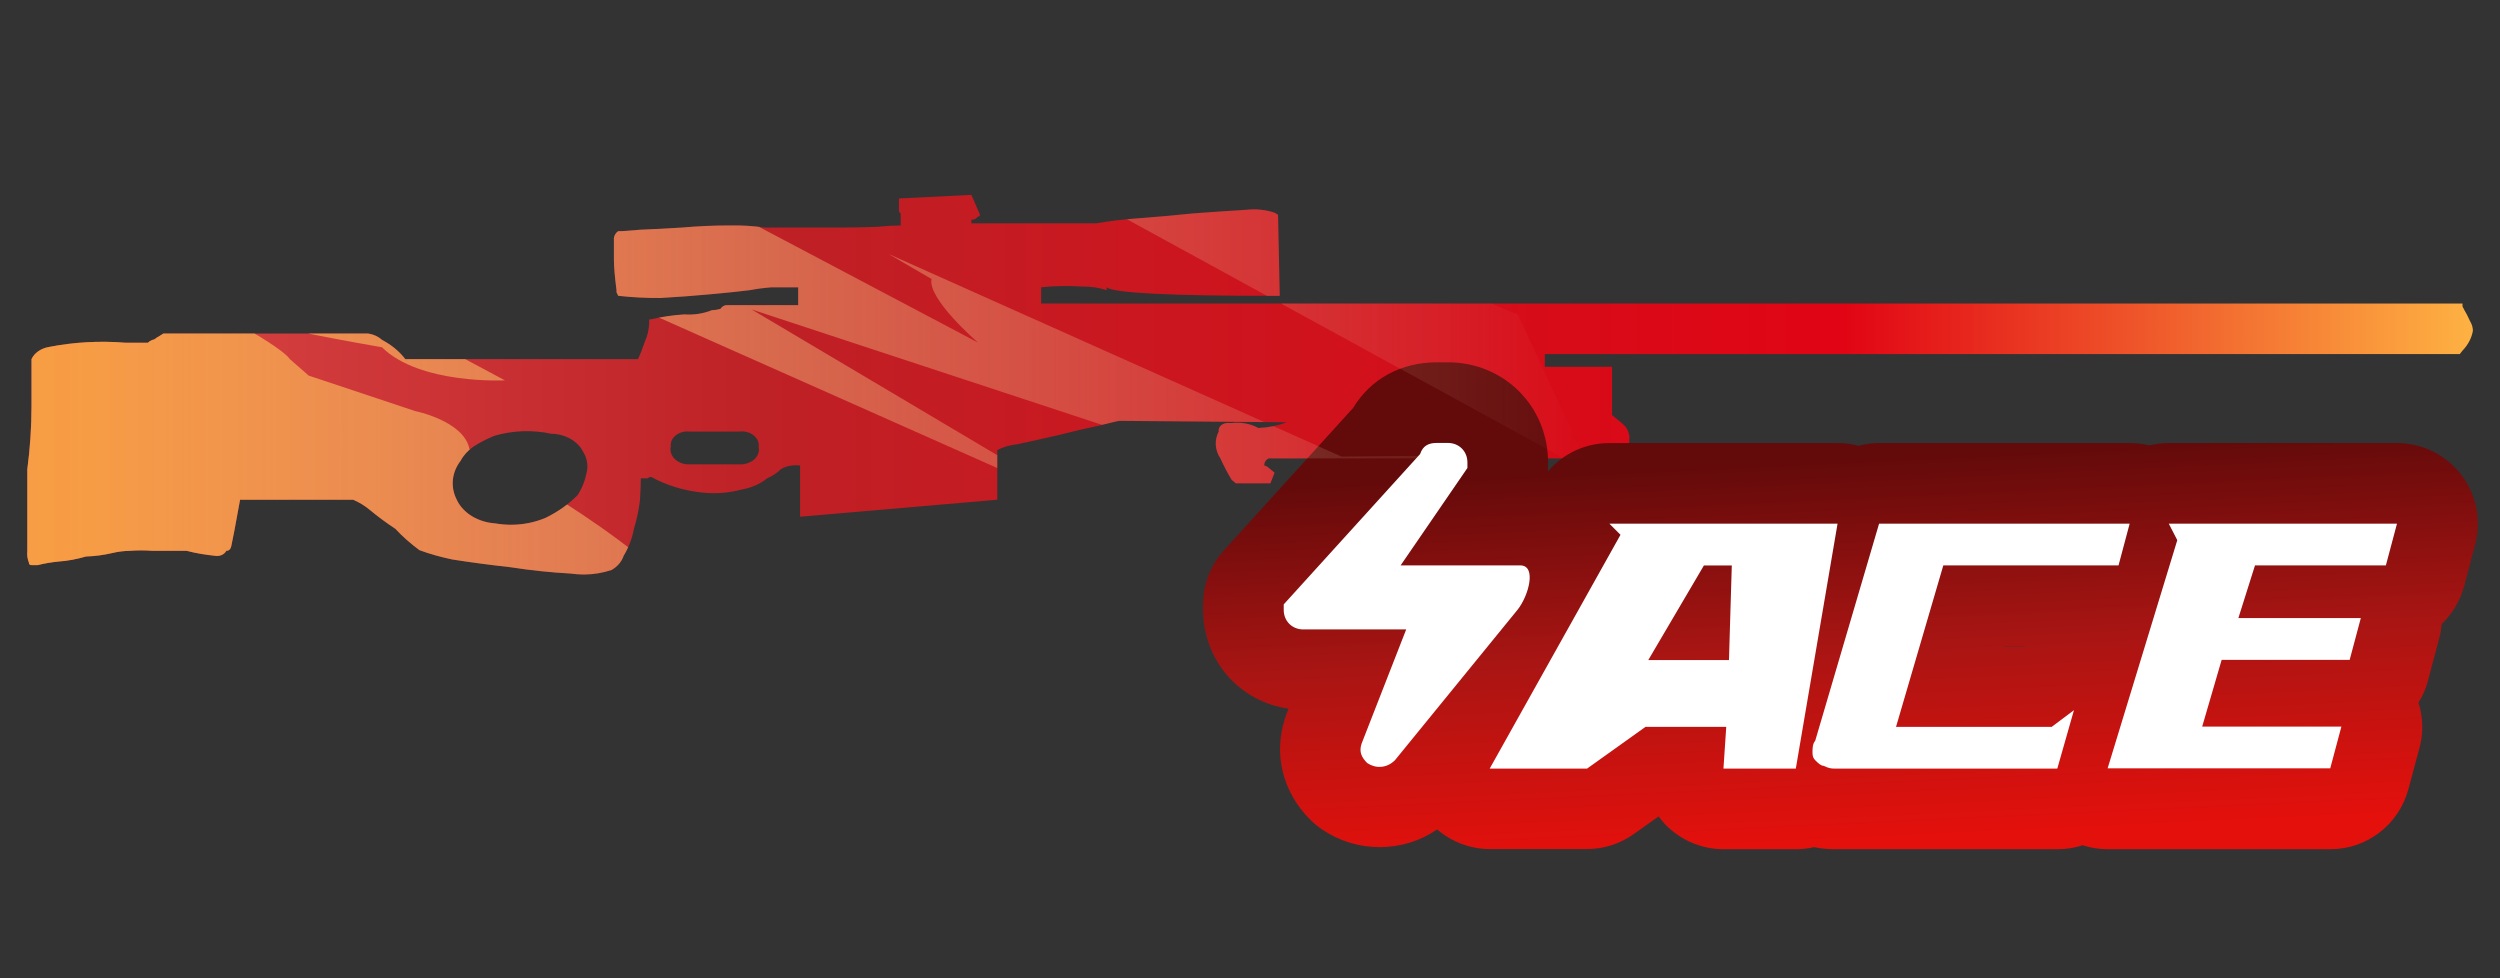 <?xml version="1.0" encoding="utf-8"?>
<!-- Generator: Adobe Illustrator 16.0.0, SVG Export Plug-In . SVG Version: 6.00 Build 0)  -->
<!DOCTYPE svg PUBLIC "-//W3C//DTD SVG 1.1//EN" "http://www.w3.org/Graphics/SVG/1.1/DTD/svg11.dtd">
<svg version="1.1" id="case1" xmlns="http://www.w3.org/2000/svg" xmlns:xlink="http://www.w3.org/1999/xlink" x="0px" y="0px"
	 width="92px" height="36px" viewBox="0 0 92 36" enable-background="new 0 0 92 36" xml:space="preserve">
<rect x="0" y="0" width="92" height="36" fill="#333333" stroke="none"/>
<linearGradient id="shape_1_" gradientUnits="userSpaceOnUse" x1="-125.38" y1="-1367.248" x2="-35.378" y2="-1367.248" gradientTransform="matrix(1 0 0 -1 126.38 -1353.091)">
	<stop  offset="0" style="stop-color:#DC4A49"/>
	<stop  offset="0.301" style="stop-color:#BE2126"/>
	<stop  offset="0.742" style="stop-color:#E10414"/>
	<stop  offset="1" style="stop-color:#FEB243"/>
</linearGradient>
<path id="shape" fill="url(#shape_1_)" d="M27.189,15.883c0.058-0.009,0.116-0.011,0.174-0.006c0.341,0.028,0.59,0.276,0.555,0.556
	c0.012,0.051,0.015,0.103,0.01,0.155c-0.036,0.304-0.366,0.529-0.739,0.499h-1.775c-0.063,0.005-0.127,0.003-0.19-0.007
	c-0.368-0.057-0.608-0.347-0.539-0.646c-0.005-0.047-0.004-0.094,0.007-0.142c0.062-0.276,0.385-0.458,0.722-0.408L27.189,15.883
	L27.189,15.883z M18.22,19.26c-0.62-0.043-1.159-0.365-1.396-0.838V18.42c-0.257-0.474-0.211-1.023,0.126-1.463
	c0.107-0.202,0.27-0.381,0.475-0.524c0.238-0.152,0.492-0.283,0.762-0.393c0.672-0.2,1.403-0.228,2.095-0.079
	c0.515,0.008,0.975,0.266,1.171,0.655c0.159,0.25,0.204,0.537,0.127,0.811c-0.055,0.274-0.162,0.54-0.317,0.786
	c-0.328,0.334-0.724,0.617-1.173,0.837c-0.4,0.173-0.842,0.261-1.288,0.261C18.607,19.311,18.412,19.293,18.22,19.26 M35.715,7.173
	l-2.633,0.131v0.417c-0.011,0.05,0.014,0.101,0.063,0.131v0.444c-0.298,0.005-0.594,0.022-0.889,0.052
	c-0.422,0.017-0.876,0.026-1.362,0.026h-2.757c-0.418-0.06-0.843-0.086-1.268-0.078c-0.593,0-1.186,0.026-1.775,0.078
	c-0.549,0.035-1.057,0.061-1.522,0.079l-0.667,0.052H22.75l-0.063,0.053c-0.076,0.083-0.109,0.186-0.095,0.288v0.706
	c0,0.261,0.032,0.637,0.095,1.125v0.079l0.063,0.13c0.514,0.057,1.032,0.084,1.551,0.08c0.633-0.034,1.227-0.08,1.775-0.131
	c0.592-0.052,1.099-0.105,1.522-0.157c0.261-0.05,0.525-0.085,0.792-0.104h0.983v0.656h-2.664c-0.084,0.018-0.153,0.066-0.19,0.131
	c-0.101,0.033-0.208,0.051-0.317,0.052c-0.314,0.127-0.665,0.182-1.014,0.157c-0.418,0.025-0.833,0.086-1.235,0.183H23.89v0.158
	c-0.01,0.223-0.063,0.442-0.155,0.652c-0.105,0.296-0.189,0.515-0.254,0.653h-8.566c-0.217-0.284-0.508-0.525-0.853-0.706
	c-0.133-0.122-0.311-0.205-0.507-0.235H6.01c-0.106,0.069-0.191,0.122-0.254,0.156C5.717,12.472,5.662,12.5,5.601,12.51l-0.096,0.05
	l-0.061,0.052H4.616c-0.944-0.077-1.898-0.024-2.822,0.158c-0.29,0.051-0.528,0.218-0.634,0.444v1.727
	c0,0.777-0.053,1.555-0.155,2.328v3.008c-0.016,0.146,0.006,0.302,0.062,0.439c-0.001,0.01-0.001,0.016-0.001,0.021
	c0.006,0.033,0.049,0.063,0.095,0.059h0.228c0.246-0.063,0.501-0.104,0.759-0.131c0.346-0.023,0.687-0.09,1.016-0.186
	c0.333-0.01,0.663-0.055,0.983-0.131c0.205-0.049,0.42-0.074,0.634-0.078c0.274-0.021,0.55-0.021,0.824,0H6.87
	c0.351,0.094,0.712,0.149,1.078,0.187c0.163,0.017,0.316-0.063,0.38-0.187c0.105,0,0.169-0.067,0.191-0.211
	c0.041-0.176,0.146-0.729,0.316-1.67h4.16c0.222,0.097,0.424,0.217,0.602,0.366c0.301,0.251,0.619,0.485,0.953,0.706
	c0.265,0.284,0.562,0.547,0.887,0.786c0.389,0.143,0.791,0.254,1.204,0.341c0.655,0.104,1.374,0.2,2.156,0.287
	c0.732,0.115,1.473,0.192,2.218,0.233c0.143,0.021,0.287,0.031,0.431,0.033h0.08c0.335-0.004,0.668-0.062,0.979-0.166
	c0.221-0.125,0.377-0.313,0.445-0.521c0.188-0.313,0.317-0.647,0.379-0.996c0.105-0.343,0.179-0.69,0.222-1.044
	c0.02-0.315,0.031-0.586,0.031-0.812h0.253c0.031-0.031,0.078-0.05,0.126-0.053c0.56,0.309,1.201,0.505,1.87,0.576
	c0.49,0.055,0.987,0.019,1.456-0.109c0.36-0.061,0.69-0.207,0.951-0.418c0.195-0.084,0.367-0.201,0.507-0.34
	c0.204-0.113,0.454-0.159,0.698-0.127v1.885l7.257-0.626V16.56c0.222-0.112,0.471-0.183,0.73-0.21
	c0.485-0.104,0.993-0.217,1.523-0.339c0.549-0.139,1.034-0.253,1.456-0.34c0.487-0.12,0.75-0.184,0.793-0.184l6.149,0.053
	c-0.33,0.125-0.688,0.196-1.047,0.209c-0.289-0.159-0.639-0.224-0.982-0.182h-0.096c-0.029-0.004-0.059-0.004-0.088,0
	c-0.186,0.02-0.315,0.159-0.289,0.31c-0.167,0.321-0.143,0.688,0.063,0.994c0.121,0.267,0.257,0.529,0.412,0.785l0.155,0.131h1.271
	l0.154-0.392l-0.223-0.184c-0.037-0.041-0.098-0.068-0.154-0.079c-0.012-0.104,0.05-0.205,0.154-0.262h13
	c0.102,0,0.15-0.104,0.15-0.313v-0.079c0-0.052,0.021-0.079,0.063-0.079c0.054-0.061,0.074-0.136,0.063-0.209
	c0.028-0.234-0.073-0.466-0.285-0.627l-0.349-0.289v-1.776H56.85V13.03h33.67l0.103-0.13c0.202-0.211,0.336-0.464,0.38-0.732
	c-0.003-0.117-0.035-0.233-0.1-0.34c-0.041-0.088-0.086-0.174-0.127-0.262c-0.063-0.104-0.111-0.201-0.156-0.288v-0.107H38.314
	v-0.599c0.506-0.052,1.015-0.06,1.521-0.026c0.305-0.006,0.606,0.039,0.89,0.131v-0.102c0.274,0.209,2.335,0.313,6.181,0.313h0.189
	l-0.063-2.983l-0.128-0.078c-0.329-0.111-0.692-0.148-1.045-0.106c-0.593,0.036-1.236,0.08-1.934,0.131
	c-0.676,0.07-1.364,0.13-2.059,0.183c-0.512,0.035-1.02,0.097-1.523,0.183h-4.596V8.086c0.093,0.006,0.183-0.035,0.223-0.104
	c0.049-0.005,0.089-0.038,0.095-0.079l-0.317-0.731L35.715,7.173L35.715,7.173z"/>
<linearGradient id="shape2_2_" gradientUnits="userSpaceOnUse" x1="8.498" y1="2.51" x2="9.165" y2="-11.657" gradientTransform="matrix(1 0 0 -1 59.04 19.34)">
	<stop  offset="0" style="stop-color:#630A0A"/>
	<stop  offset="0.489" style="stop-color:#A81513"/>
	<stop  offset="1" style="stop-color:#E4100C"/>
</linearGradient>
<path id="shape2_1_" fill="url(#shape2_2_)" d="M77.559,31.251c-0.313,0-0.625-0.05-0.922-0.147
	c-0.298,0.104-0.609,0.147-0.922,0.147h-8.193c-0.185,0-0.442-0.009-0.77-0.075c-0.217,0.051-0.439,0.075-0.664,0.075h-2.664
	c-0.816,0-1.605-0.342-2.166-0.937c-0.078-0.086-0.15-0.174-0.219-0.271l-0.91,0.646c-0.503,0.359-1.1,0.556-1.725,0.556H54.82
	c-0.717,0-1.402-0.269-1.934-0.722c-0.617,0.427-1.354,0.652-2.115,0.652c-0.75,0-1.479-0.222-2.104-0.642
	c-0.164-0.11-0.315-0.233-0.452-0.37c-1.021-1.021-1.363-2.423-0.92-3.753l0.044-0.128l0.08-0.203
	c-1.801-0.254-3.145-1.766-3.145-3.646V22.24c0-0.741,0.274-1.45,0.773-1.996l4.748-5.232c0.646-1.069,1.762-1.679,3.079-1.679h0.41
	c2.065,0,3.684,1.618,3.684,3.684c0,0-0.001,0.289-0.003,0.331c0.555-0.653,1.372-1.044,2.26-1.044h8.398
	c0.261,0,0.518,0.034,0.768,0.101c0.25-0.067,0.508-0.101,0.771-0.101h9.218c0.243,0,0.481,0.029,0.718,0.087
	c0.232-0.058,0.479-0.087,0.719-0.087h8.396c0.917,0,1.797,0.433,2.354,1.159c0.563,0.726,0.752,1.689,0.519,2.573l-0.405,1.532
	c-0.146,0.541-0.436,1.02-0.826,1.395c-0.019,0.188-0.047,0.372-0.099,0.555l-0.409,1.537c-0.072,0.282-0.189,0.551-0.347,0.799
	c0.168,0.532,0.188,1.109,0.04,1.656l-0.413,1.539c-0.351,1.296-1.521,2.202-2.866,2.202H77.559z M74.52,23.782l0.018-0.009h-0.799
	l-0.002,0.009H74.52z"/>
<path id="ACE" fill="#FFFFFF" d="M51.748,23.163h-3.79c-0.409,0-0.717-0.308-0.717-0.718c0-0.104,0-0.104,0-0.204l5.018-5.531
	c0.103-0.307,0.31-0.41,0.615-0.41h0.41c0.409,0,0.717,0.308,0.717,0.717c0,0.102,0,0.205,0,0.205l-2.458,3.584h4.402
	c0.615,0,0.31,1.127-0.104,1.639l-4.507,5.531c-0.311,0.308-0.717,0.308-1.021,0.104c-0.205-0.206-0.311-0.41-0.205-0.719
	L51.748,23.163L51.748,23.163L51.748,23.163z M59.225,19.271l0.409,0.41l-4.813,8.603h3.584l2.15-1.536h2.971l-0.103,1.536h2.663
	l1.536-9.013H59.225L59.225,19.271z M63.73,20.809l-0.104,3.482h-2.97l2.048-3.482H63.73L63.73,20.809z M67.521,28.284h8.188
	l0.613-2.15l-0.819,0.614h-5.729l1.74-5.941h6.448l0.409-1.535H69.15L66.8,27.26c-0.1,0.104-0.1,0.309-0.1,0.409
	c0,0.103,0,0.205,0.103,0.31c0.102,0.104,0.205,0.203,0.307,0.203C67.314,28.284,67.419,28.284,67.521,28.284L67.521,28.284
	L67.521,28.284z M79.811,19.271l0.313,0.607l-2.563,8.396h8.192l0.41-1.534H81.04l0.717-2.458h4.711l0.41-1.537h-4.506l0.612-1.939
	H87.8l0.409-1.535H79.811L79.811,19.271z"/>
<g>
	<defs>
		<path id="SVGID_1_" d="M27.189,15.883c0.058-0.009,0.116-0.011,0.174-0.006c0.341,0.028,0.59,0.276,0.555,0.556
			c0.012,0.051,0.015,0.103,0.01,0.155c-0.036,0.304-0.366,0.529-0.739,0.499h-1.775c-0.063,0.005-0.127,0.003-0.19-0.007
			c-0.368-0.057-0.608-0.347-0.539-0.646c-0.005-0.047-0.004-0.094,0.007-0.142c0.062-0.276,0.385-0.458,0.722-0.408L27.189,15.883
			L27.189,15.883z M18.22,19.26c-0.62-0.043-1.159-0.365-1.396-0.838V18.42c-0.257-0.474-0.211-1.023,0.126-1.463
			c0.107-0.202,0.27-0.381,0.475-0.524c0.238-0.152,0.492-0.283,0.762-0.393c0.672-0.2,1.403-0.228,2.095-0.079
			c0.515,0.008,0.975,0.266,1.171,0.655c0.159,0.25,0.204,0.537,0.127,0.811c-0.055,0.274-0.162,0.54-0.317,0.786
			c-0.328,0.334-0.724,0.617-1.173,0.837c-0.4,0.173-0.842,0.261-1.288,0.261C18.607,19.311,18.412,19.293,18.22,19.26
			 M35.715,7.173l-2.633,0.131v0.417c-0.011,0.05,0.014,0.101,0.063,0.131v0.444c-0.298,0.005-0.594,0.022-0.889,0.052
			c-0.422,0.017-0.876,0.026-1.362,0.026h-2.757c-0.418-0.06-0.843-0.086-1.268-0.078c-0.593,0-1.186,0.026-1.775,0.078
			c-0.549,0.035-1.057,0.061-1.522,0.079l-0.667,0.052H22.75l-0.063,0.053c-0.076,0.083-0.109,0.186-0.095,0.288v0.706
			c0,0.261,0.032,0.637,0.095,1.125v0.079l0.063,0.13c0.514,0.057,1.032,0.084,1.551,0.08c0.633-0.034,1.227-0.08,1.775-0.131
			c0.592-0.052,1.099-0.105,1.522-0.157c0.261-0.05,0.525-0.085,0.792-0.104h0.983v0.656h-2.664
			c-0.084,0.018-0.153,0.066-0.19,0.131c-0.101,0.033-0.208,0.051-0.317,0.052c-0.314,0.127-0.665,0.182-1.014,0.157
			c-0.418,0.025-0.833,0.086-1.235,0.183H23.89v0.158c-0.01,0.223-0.063,0.442-0.155,0.652c-0.105,0.296-0.189,0.515-0.254,0.653
			h-8.566c-0.217-0.284-0.508-0.525-0.853-0.706c-0.133-0.122-0.311-0.205-0.507-0.235H6.01c-0.106,0.069-0.191,0.122-0.254,0.156
			C5.717,12.472,5.662,12.5,5.601,12.51l-0.096,0.05l-0.061,0.052H4.616c-0.944-0.077-1.898-0.024-2.822,0.158
			c-0.29,0.051-0.528,0.218-0.634,0.444v1.727c0,0.777-0.053,1.555-0.155,2.328v3.008c-0.016,0.146,0.006,0.302,0.062,0.439
			c-0.001,0.01-0.001,0.016-0.001,0.021c0.006,0.033,0.049,0.063,0.095,0.059h0.228c0.246-0.063,0.501-0.104,0.759-0.131
			c0.346-0.023,0.687-0.09,1.016-0.186c0.333-0.01,0.663-0.055,0.983-0.131c0.205-0.049,0.42-0.074,0.634-0.078
			c0.274-0.021,0.55-0.021,0.824,0H6.87c0.351,0.094,0.712,0.149,1.078,0.187c0.163,0.017,0.316-0.063,0.38-0.187
			c0.105,0,0.169-0.067,0.191-0.211c0.041-0.176,0.146-0.729,0.316-1.67h4.16c0.222,0.097,0.424,0.217,0.602,0.366
			c0.301,0.251,0.619,0.485,0.953,0.706c0.265,0.284,0.562,0.547,0.887,0.786c0.389,0.143,0.791,0.254,1.204,0.341
			c0.655,0.104,1.374,0.2,2.156,0.287c0.732,0.115,1.473,0.192,2.218,0.233c0.143,0.021,0.287,0.031,0.431,0.033h0.08
			c0.335-0.004,0.668-0.062,0.979-0.166c0.221-0.125,0.377-0.313,0.445-0.521c0.188-0.313,0.317-0.647,0.379-0.996
			c0.105-0.343,0.179-0.69,0.222-1.044c0.02-0.315,0.031-0.586,0.031-0.812h0.253c0.031-0.031,0.078-0.05,0.126-0.053
			c0.56,0.309,1.201,0.505,1.87,0.576c0.49,0.055,0.987,0.019,1.456-0.109c0.36-0.061,0.69-0.207,0.951-0.418
			c0.195-0.084,0.367-0.201,0.507-0.34c0.204-0.113,0.454-0.159,0.698-0.127v1.885l7.257-0.626V16.56
			c0.222-0.112,0.471-0.183,0.73-0.21c0.485-0.104,0.993-0.217,1.523-0.339c0.549-0.139,1.034-0.253,1.456-0.34
			c0.487-0.12,0.75-0.184,0.793-0.184l6.149,0.053c-0.33,0.125-0.688,0.196-1.047,0.209c-0.289-0.159-0.639-0.224-0.982-0.182
			h-0.096c-0.029-0.004-0.059-0.004-0.088,0c-0.186,0.02-0.315,0.159-0.289,0.31c-0.167,0.321-0.143,0.688,0.063,0.994
			c0.121,0.267,0.257,0.529,0.412,0.785l0.155,0.131h1.271l0.154-0.392l-0.223-0.184c-0.037-0.041-0.098-0.068-0.154-0.079
			c-0.012-0.104,0.05-0.205,0.154-0.262h13c0.102,0,0.15-0.104,0.15-0.313v-0.079c0-0.052,0.021-0.079,0.063-0.079
			c0.054-0.061,0.074-0.136,0.063-0.209c0.028-0.234-0.073-0.466-0.285-0.627l-0.349-0.289v-1.776H56.85V13.03h33.67l0.103-0.13
			c0.202-0.211,0.336-0.464,0.38-0.732c-0.003-0.117-0.035-0.233-0.1-0.34c-0.041-0.088-0.086-0.174-0.127-0.262
			c-0.063-0.104-0.111-0.201-0.156-0.288v-0.107H38.314v-0.599c0.506-0.052,1.015-0.06,1.521-0.026
			c0.305-0.006,0.606,0.039,0.89,0.131v-0.102c0.274,0.209,2.335,0.313,6.181,0.313h0.189l-0.063-2.983l-0.128-0.078
			c-0.329-0.111-0.692-0.148-1.045-0.106c-0.593,0.036-1.236,0.08-1.934,0.131c-0.676,0.07-1.364,0.13-2.059,0.183
			c-0.512,0.035-1.02,0.097-1.523,0.183h-4.596V8.086c0.093,0.006,0.183-0.035,0.223-0.104c0.049-0.005,0.089-0.038,0.095-0.079
			l-0.317-0.731L35.715,7.173L35.715,7.173z"/>
	</defs>
	<clipPath id="SVGID_2_">
		<use xlink:href="#SVGID_1_"  overflow="visible"/>
	</clipPath>
	<g clip-path="url(#SVGID_2_)">
		<g>
			
				<linearGradient id="SVGID_3_" gradientUnits="userSpaceOnUse" x1="-811.361" y1="6.571" x2="-750.327" y2="6.571" gradientTransform="matrix(-1 0 0 -1 -752.778 19.34)">
				<stop  offset="0" style="stop-color:#F2E2C8;stop-opacity:0"/>
				<stop  offset="0.919" style="stop-color:#FEB243;stop-opacity:0.8"/>
			</linearGradient>
			<path fill="url(#SVGID_3_)" d="M32.69,9.342l1.59,0.924c-0.154,0.737,1.71,2.34,1.71,2.34L24.773,6.68l-8.537,1.444
				l23.642,10.513l-12.219-7.25l15.816,5.209l6.834,4.584l2.037-4.405l-2.982,0.026L32.69,9.342z M17.275,16.521
				c-0.207-1.035-2-1.394-2-1.394l-3.915-1.305l-0.695-0.608c-0.338-0.496-2.871-1.826-2.871-1.826
				c0.84,0.457,6.263,1.392,6.263,1.392c1.398,1.379,4.523,1.217,4.523,1.217l-4.872-2.608L6.402,7.387L5.444,7.301L5.159,5.198
				L3.505,4.867l-5.957,8.936l6.525,14.481l16.308-0.252l-7.456-4.64l5.568,0.436l7.844,4.204l6.236-5.165l-7.083-0.666
				C22.138,18.836,17.275,16.521,17.275,16.521z M39.067,7.111l-1.158-0.992L58.583,17.43l-2.74-5.875
				c-0.504-0.105-5.627-2.578-5.627-2.578c-1.808-0.362-5.734-2.906-5.734-2.906h-6.628L27.562-2.747l-1.958,3.134l8.292,5.302
				L39.067,7.111z"/>
		</g>
	</g>
</g>
</svg>
